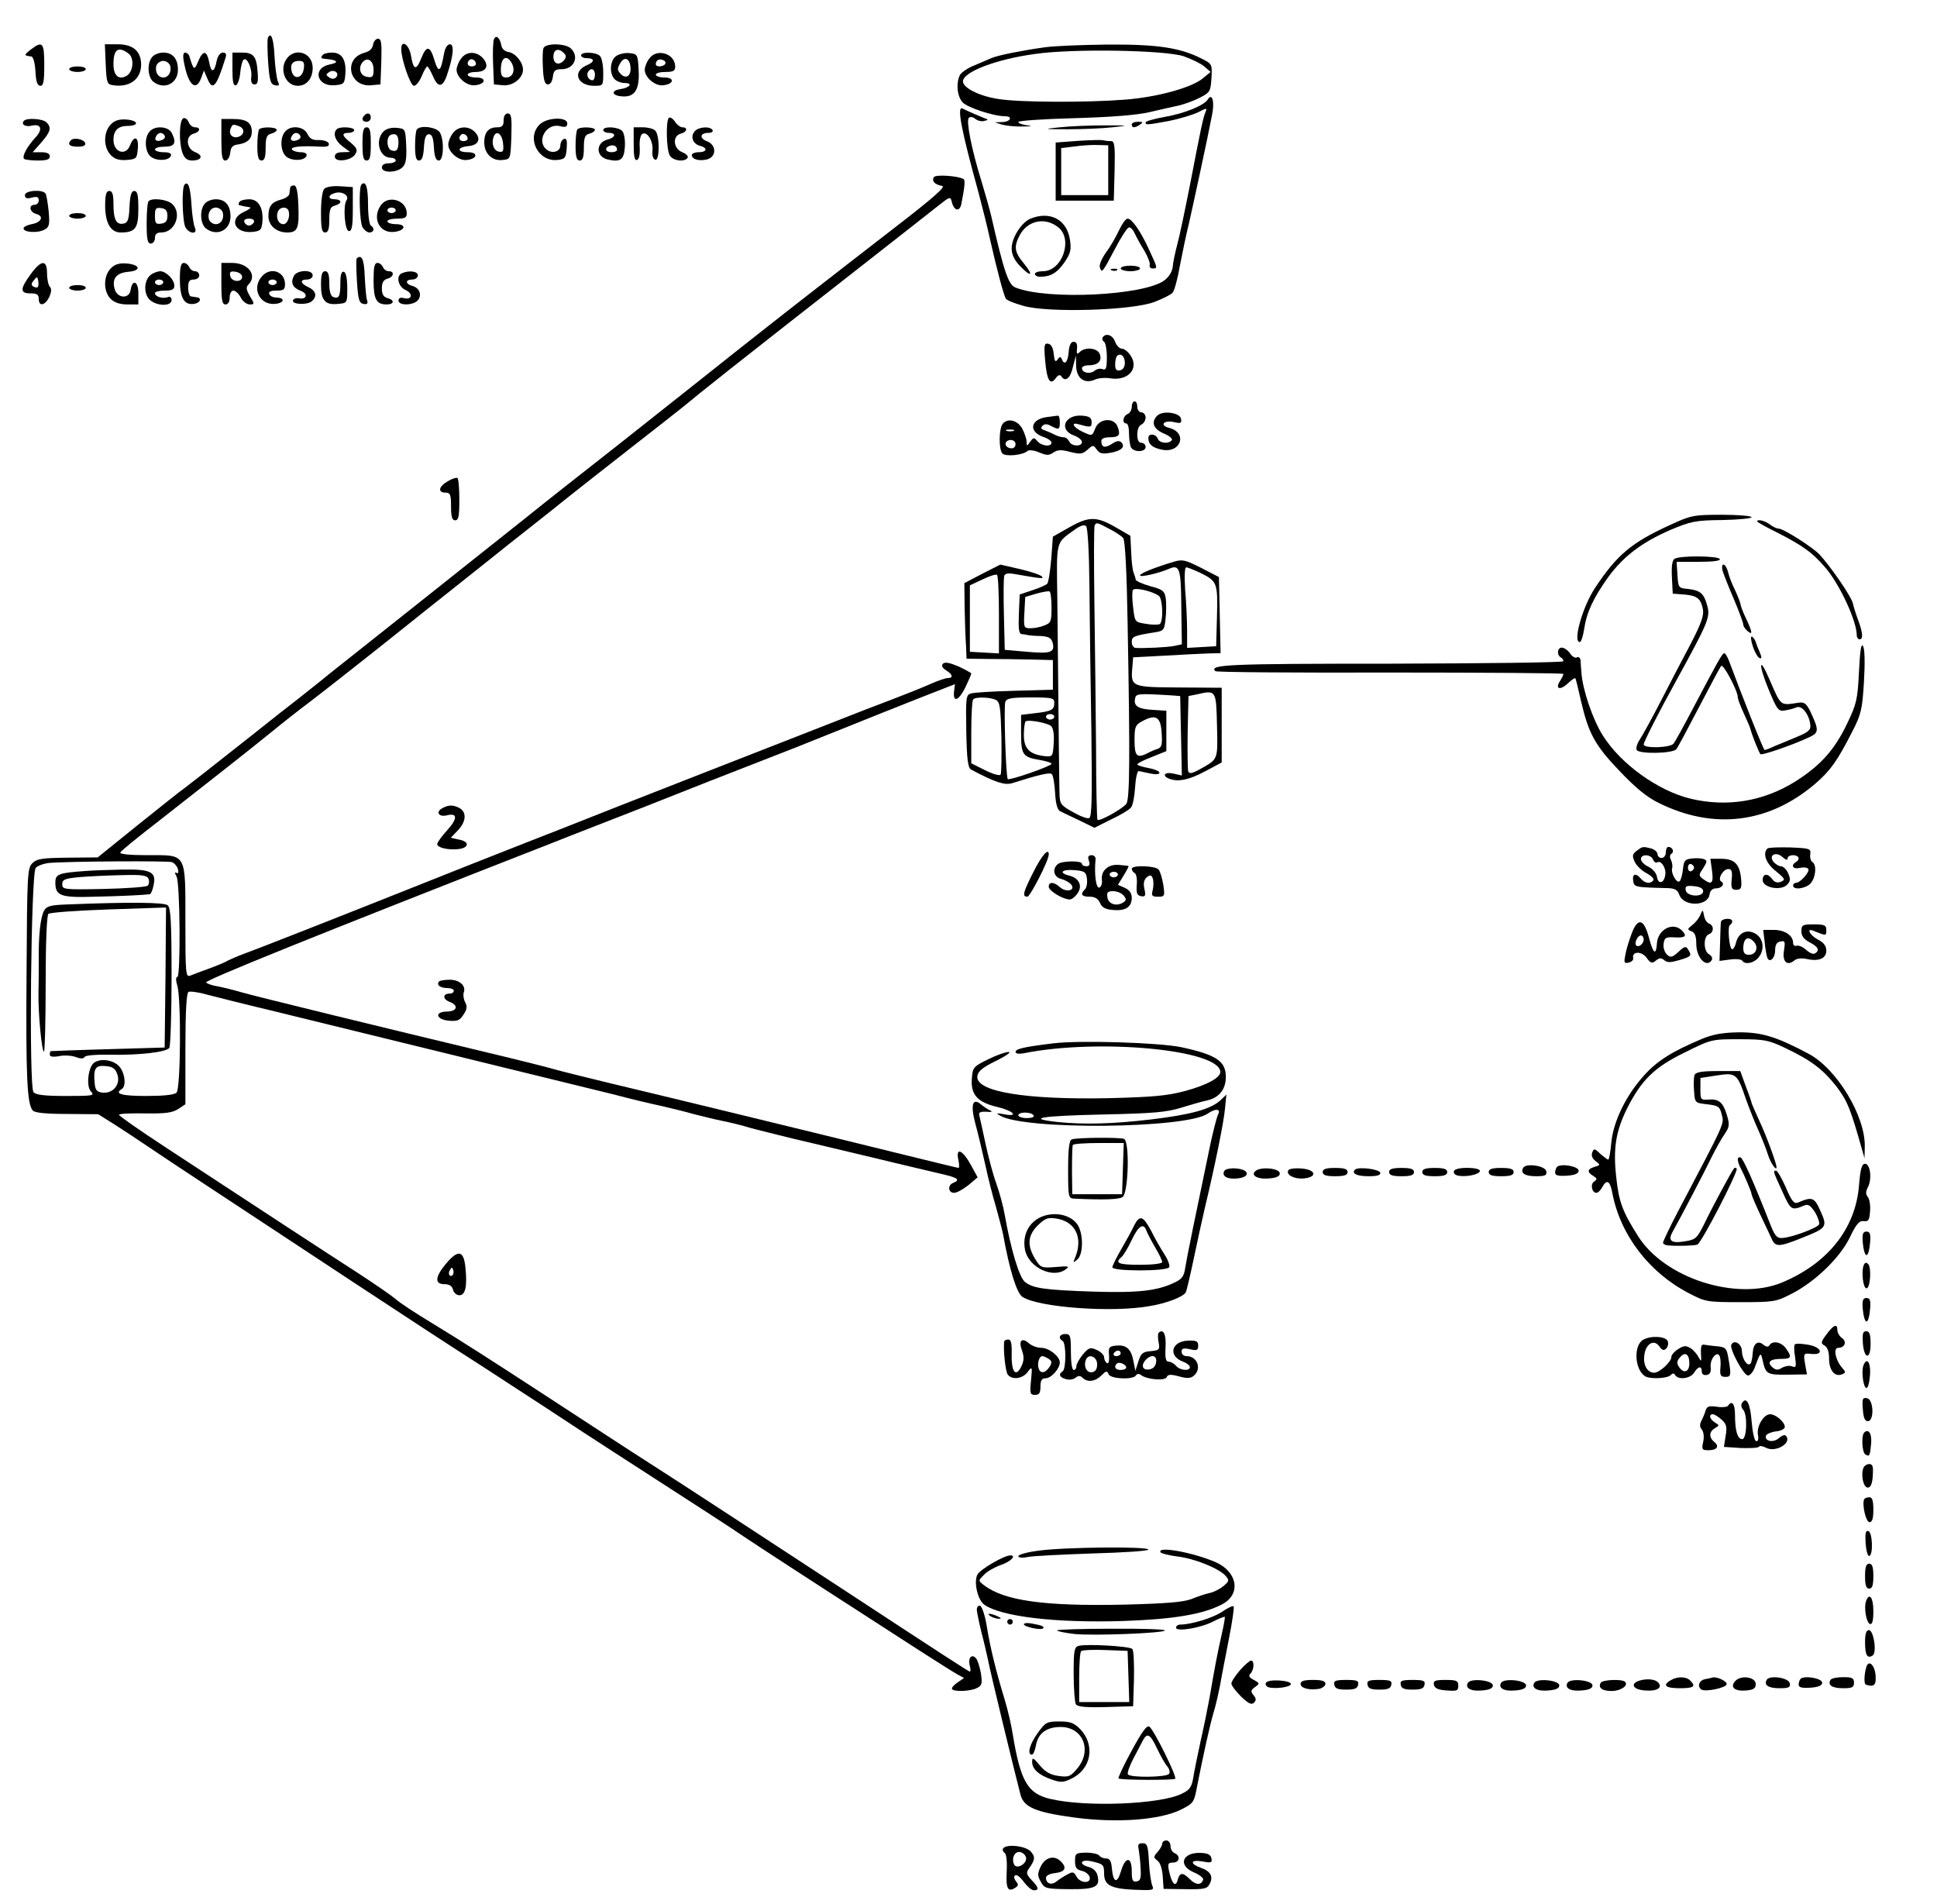  <svg version="1.0" xmlns="http://www.w3.org/2000/svg" width="700pt" height="688pt" viewBox="0 0 700 688" preserveAspectRatio="xMidYMid meet">
<g transform="translate(0,688) scale(0.1,-0.1)" fill="#000000" stroke="none">
<path d="M968 6743 c-2 -5 -2 -44 1 -88 5 -68 9 -80 25 -83 15 -3 17 0 10 14
-4 11 -10 52 -12 92 -3 63 -13 89 -24 65z"></path>
<path d="M1785 6738 c-3 -8 -5 -48 -3 -89 l3 -74 32 -3 c35 -4 73 25 73 56 0
27 -27 60 -52 64 -13 2 -24 11 -26 23 -5 29 -20 41 -27 23z m65 -87 c13 -26 3
-51 -21 -51 -14 0 -19 7 -19 28 0 45 21 57 40 23z"></path>
<path d="M1348 6718 c-2 -14 -13 -24 -32 -29 -77 -21 -54 -125 26 -117 l33 3
3 83 c2 67 0 82 -12 82 -8 0 -16 -10 -18 -22z m2 -90 c0 -25 -4 -29 -22 -26
-26 3 -35 32 -18 53 18 21 40 6 40 -27z"></path>
<path d="M110 6700 c-24 -19 -24 -21 3 -24 7 -1 13 -21 15 -53 2 -38 7 -53 18
-53 11 0 14 16 14 75 0 82 -6 89 -50 55z"></path>
<path d="M382 6648 c3 -68 5 -73 27 -76 59 -9 101 22 101 74 0 49 -29 74 -85
74 l-46 0 3 -72z m82 39 c22 -16 18 -65 -5 -80 -29 -18 -49 -1 -49 41 0 54 17
66 54 39z"></path>
<path d="M1450 6703 c0 -37 33 -133 46 -133 8 0 20 16 28 35 8 19 17 35 20 35
3 0 12 -16 21 -36 18 -43 36 -40 51 7 23 68 26 109 10 109 -10 0 -18 -14 -22
-37 -11 -62 -19 -68 -33 -24 -16 56 -29 59 -48 12 -19 -48 -29 -45 -38 9 -7
40 -35 58 -35 23z"></path>
<path d="M1964 6706 c-3 -7 -4 -40 -2 -72 2 -44 7 -59 18 -59 9 0 16 11 18 28
3 22 8 27 32 27 44 0 64 44 34 74 -19 20 -93 21 -100 2z m74 -18 c8 -8 9 -15
1 -25 -18 -21 -39 -15 -39 12 0 27 18 33 38 13z"></path>
<path d="M3775 6709 c-79 -11 -165 -28 -190 -38 -11 -5 -39 -17 -63 -27 -24
-9 -47 -25 -53 -35 -14 -28 -11 -75 9 -98 16 -19 112 -51 154 -51 29 0 20 -20
-9 -21 l-28 -1 25 -8 c14 -4 48 -8 75 -7 33 0 39 2 18 4 -18 2 -33 8 -33 12 0
5 91 11 203 14 135 4 225 11 272 22 39 9 86 20 106 24 20 5 54 17 75 28 37 19
39 23 42 71 3 50 2 51 -35 70 -79 40 -160 52 -339 51 -93 -1 -196 -5 -229 -10z
m502 -32 c28 -10 62 -26 75 -37 l23 -20 -28 -23 c-41 -34 -165 -68 -281 -77
-141 -11 -379 -10 -456 2 -69 10 -130 40 -130 64 0 34 120 80 260 99 137 20
468 14 537 -8z"></path>
<path d="M550 6674 c-20 -23 -16 -75 5 -90 40 -30 88 -5 88 44 0 40 -19 62
-53 62 -15 0 -33 -7 -40 -16z m64 -29 c8 -22 -4 -45 -24 -45 -20 0 -32 23 -24
45 4 8 14 15 24 15 10 0 20 -7 24 -15z"></path>
<path d="M665 6654 c15 -81 43 -107 62 -56 l10 27 12 -28 c19 -47 33 -32 65
71 6 16 3 22 -9 22 -9 0 -18 -12 -22 -30 -8 -43 -20 -45 -27 -5 -9 44 -22 45
-40 3 -14 -34 -16 -33 -32 20 -2 6 -9 12 -15 12 -7 0 -9 -12 -4 -36z"></path>
<path d="M840 6629 c0 -44 3 -60 13 -57 6 3 13 22 15 44 2 21 7 43 12 48 12
12 32 -31 28 -62 -2 -19 2 -27 12 -27 11 0 14 10 11 45 -4 57 -15 70 -57 70
l-34 0 0 -61z"></path>
<path d="M1034 6665 c-25 -39 -1 -95 42 -95 32 0 54 26 54 65 0 56 -66 76 -96
30z m64 -32 c-4 -34 -33 -43 -43 -14 -8 27 1 41 26 41 16 0 20 -6 17 -27z"></path>
<path d="M1165 6680 c-7 -11 -8 -11 22 -14 35 -4 37 -13 4 -19 -63 -13 -47
-80 18 -75 34 3 36 5 39 40 4 51 -12 78 -48 78 -16 0 -32 -4 -35 -10z m49 -80
c-6 -6 -15 -6 -24 0 -13 9 -13 11 0 20 18 11 39 -5 24 -20z"></path>
<path d="M1666 6668 c-9 -12 -16 -30 -16 -40 0 -28 38 -60 67 -56 39 4 42 28
4 28 -17 0 -31 5 -31 10 0 6 14 10 30 10 38 0 49 23 25 50 -24 26 -60 25 -79
-2z m54 -19 c0 -5 -7 -9 -15 -9 -15 0 -20 12 -9 23 8 8 24 -1 24 -14z"></path>
<path d="M2100 6680 c0 -5 8 -10 18 -10 32 0 33 -13 2 -26 -53 -23 -34 -74 27
-74 33 0 33 0 33 48 0 26 -5 53 -12 60 -14 14 -68 16 -68 2z m50 -70 c0 -11
-4 -20 -9 -20 -14 0 -23 18 -16 30 10 17 25 11 25 -10z"></path>
<path d="M2226 6677 c-21 -15 -25 -60 -6 -82 7 -8 24 -15 38 -15 31 0 18 -17
-16 -22 -34 -5 -32 -23 4 -26 47 -5 66 23 62 94 -3 57 -4 59 -33 62 -16 2 -38
-3 -49 -11z m52 -36 c5 -33 -14 -49 -34 -29 -13 13 -14 20 -4 37 14 27 34 23
38 -8z"></path>
<path d="M2346 6668 c-9 -12 -16 -30 -16 -40 0 -28 38 -60 67 -56 39 4 42 28
4 28 -17 0 -31 5 -31 10 0 6 16 10 35 10 28 0 35 4 35 19 0 48 -67 68 -94 29z
m58 -19 c-7 -11 -34 -12 -34 -1 0 14 11 21 26 15 8 -3 11 -9 8 -14z"></path>
<path d="M250 6630 c0 -5 14 -10 30 -10 17 0 30 5 30 10 0 6 -13 10 -30 10
-16 0 -30 -4 -30 -10z"></path>
<path d="M4365 6521 c-13 -22 -85 -51 -154 -63 -39 -7 -71 -16 -71 -20 0 -10
3 -10 85 5 39 8 85 22 104 31 33 17 34 17 27 0 -9 -23 -16 -57 -56 -264 -18
-91 -38 -187 -46 -215 -7 -27 -15 -63 -16 -79 -2 -18 -14 -37 -30 -49 -74 -55
-424 -72 -538 -26 -26 10 -42 58 -88 259 -6 25 -22 82 -36 128 -35 113 -55
215 -45 226 5 5 14 4 23 -3 8 -7 23 -11 33 -8 16 4 16 5 -2 11 -17 7 -55 23
-77 34 -21 10 -4 -79 58 -303 13 -49 33 -128 43 -175 23 -101 48 -197 56 -209
3 -6 31 -17 63 -26 87 -26 393 -17 474 14 31 12 61 27 66 34 6 7 18 50 26 97
9 47 23 114 32 150 15 66 67 305 84 394 10 48 1 82 -15 57z"></path>
<path d="M1317 6463 c-12 -11 -8 -23 8 -23 8 0 15 7 15 15 0 16 -12 20 -23 8z"></path>
<path d="M1820 6445 c0 -19 -5 -25 -23 -25 -32 0 -47 -18 -47 -55 0 -40 29
-68 67 -63 28 3 28 3 31 86 2 68 0 82 -13 82 -9 0 -15 -9 -15 -25z m-2 -84 c3
-27 0 -32 -15 -29 -19 3 -28 30 -19 54 10 26 31 10 34 -25z"></path>
<path d="M663 6453 c-16 -6 -17 -90 -3 -127 7 -18 17 -26 34 -26 35 0 42 18
12 30 -33 12 -37 59 -6 67 23 6 27 23 5 23 -9 0 -19 8 -23 18 -4 11 -13 17
-19 15z"></path>
<path d="M2417 6454 c-11 -11 -9 -112 3 -135 11 -20 54 -26 65 -9 3 6 -5 14
-19 20 -33 12 -37 59 -6 67 23 6 27 23 6 23 -7 0 -20 9 -27 21 -8 11 -17 17
-22 13z"></path>
<path d="M87 6444 c-13 -13 5 -24 28 -18 34 8 41 -14 12 -44 -30 -33 -48 -67
-40 -76 3 -3 26 -6 50 -6 32 0 43 4 43 15 0 10 -10 15 -31 15 l-31 0 31 35
c34 39 38 54 19 73 -13 13 -70 17 -81 6z"></path>
<path d="M401 6431 c-28 -28 -28 -84 0 -112 14 -14 30 -19 57 -17 35 3 37 5
40 41 4 43 -13 50 -28 12 -15 -40 -60 -26 -60 20 0 33 17 50 50 50 43 0 42 19
-2 23 -27 2 -43 -3 -57 -17z"></path>
<path d="M800 6375 c0 -58 3 -75 14 -75 9 0 16 12 18 28 2 20 9 28 28 30 34 5
50 20 50 46 0 33 -19 46 -67 46 l-43 0 0 -75z m64 49 c21 -8 20 -30 -1 -38
-21 -8 -38 8 -30 28 7 18 9 18 31 10z"></path>
<path d="M1950 6430 c-49 -49 -5 -135 64 -128 28 3 31 7 34 42 2 28 0 37 -10
34 -7 -3 -13 -13 -13 -24 0 -22 -30 -31 -50 -14 -38 31 0 97 49 84 20 -5 26
-2 26 10 0 25 -74 22 -100 -4z"></path>
<path d="M4090 6430 c0 -13 11 -13 30 0 12 8 11 10 -7 10 -13 0 -23 -4 -23
-10z"></path>
<path d="M3830 6420 c-62 -6 -61 -7 30 -7 52 0 124 3 160 7 63 7 62 7 -30 7
-52 0 -124 -3 -160 -7z"></path>
<path d="M540 6404 c-20 -23 -16 -75 6 -91 22 -16 66 -14 72 5 2 8 -7 12 -27
12 -17 0 -31 5 -31 10 0 6 16 10 35 10 37 0 44 14 25 51 -13 23 -62 26 -80 3z
m55 -14 c3 -6 -1 -13 -10 -16 -19 -8 -30 0 -20 15 8 14 22 14 30 1z"></path>
<path d="M937 6413 c-4 -3 -7 -30 -7 -60 0 -40 4 -53 15 -53 11 0 15 12 15 46
0 37 4 47 20 51 11 3 20 9 20 14 0 10 -53 12 -63 2z"></path>
<path d="M1030 6404 c-20 -23 -16 -75 6 -91 22 -16 66 -14 72 5 2 7 -6 12 -22
12 -13 0 -28 5 -31 10 -6 10 35 14 104 10 24 -1 32 2 29 12 -3 7 -18 12 -35
12 -23 -1 -33 4 -42 22 -13 28 -61 33 -81 8z m55 -14 c3 -6 -1 -13 -10 -16
-19 -8 -30 0 -20 15 8 14 22 14 30 1z"></path>
<path d="M1217 6413 c-15 -14 -6 -42 21 -62 l27 -20 -27 -1 c-19 0 -28 -5 -28
-16 0 -22 60 -15 74 9 9 15 6 22 -16 41 -33 26 -35 36 -8 36 11 0 20 5 20 10
0 11 -53 14 -63 3z"></path>
<path d="M1310 6360 c0 -47 3 -60 15 -60 12 0 15 13 15 60 0 47 -3 60 -15 60
-12 0 -15 -13 -15 -60z"></path>
<path d="M1386 6405 c-32 -32 -15 -95 26 -95 10 0 18 -4 18 -10 0 -5 -11 -10
-25 -10 -16 0 -25 -6 -25 -15 0 -21 54 -20 75 1 12 12 15 32 13 78 -3 60 -3
61 -34 64 -19 2 -38 -3 -48 -13z m54 -39 c0 -28 -8 -36 -26 -29 -17 6 -19 50
-1 56 18 7 27 -2 27 -27z"></path>
<path d="M1507 6413 c-4 -3 -7 -30 -7 -60 0 -40 4 -53 14 -53 11 0 16 14 18
48 2 34 7 47 18 47 11 0 16 -13 18 -47 2 -34 7 -48 18 -48 17 0 20 71 4 101
-11 19 -68 28 -83 12z"></path>
<path d="M1636 6398 c-9 -12 -16 -30 -16 -40 0 -28 38 -60 67 -56 39 4 42 28
4 28 -41 0 -40 18 1 22 38 3 48 27 23 52 -23 23 -61 20 -79 -6z m54 -19 c0 -5
-7 -9 -15 -9 -15 0 -20 12 -9 23 8 8 24 -1 24 -14z"></path>
<path d="M2087 6413 c-4 -3 -7 -30 -7 -60 0 -40 4 -53 15 -53 11 0 15 12 15
46 0 37 4 47 20 51 11 3 20 9 20 14 0 10 -53 12 -63 2z"></path>
<path d="M2180 6410 c0 -5 9 -10 20 -10 28 0 25 -17 -4 -24 -43 -11 -44 -61
-1 -72 46 -11 60 -2 63 44 2 24 -2 50 -9 58 -13 16 -69 19 -69 4z m50 -71 c0
-5 -9 -9 -20 -9 -22 0 -27 16 -7 23 15 5 27 -1 27 -14z"></path>
<path d="M2290 6359 c0 -43 3 -60 12 -57 8 3 11 20 10 45 -2 24 2 44 9 49 18
11 40 -26 37 -60 -2 -17 2 -31 10 -33 16 -6 17 88 0 105 -7 7 -27 12 -45 12
l-33 0 0 -61z"></path>
<path d="M2510 6405 c-16 -19 -6 -45 20 -52 28 -7 25 -23 -5 -23 -14 0 -25 -5
-25 -10 0 -16 27 -23 55 -16 35 9 35 53 -1 66 -28 11 -24 30 7 30 11 0 17 5
14 10 -9 15 -51 12 -65 -5z"></path>
<path d="M257 6374 c-15 -15 -6 -24 24 -24 20 0 29 4 27 13 -5 14 -40 21 -51
11z"></path>
<path d="M3895 6371 l-80 -6 0 -105 0 -105 105 0 105 0 3 108 c2 88 0 107 -12
107 -8 0 -20 1 -28 3 -7 2 -49 1 -93 -2z m110 -106 l0 -90 -85 0 -85 0 0 85 0
85 50 6 c28 4 66 6 85 5 l35 -1 0 -90z"></path>
<path d="M3375 6240 c-9 -14 3 -27 30 -32 14 -2 -32 -43 -175 -153 -107 -83
-221 -171 -254 -197 -34 -26 -92 -72 -131 -102 -38 -30 -176 -138 -305 -241
-242 -192 -404 -320 -494 -390 -28 -22 -105 -83 -171 -136 -66 -52 -235 -187
-375 -298 -140 -111 -280 -222 -310 -246 -30 -25 -80 -64 -110 -88 -30 -23
-100 -78 -155 -122 -187 -148 -230 -181 -256 -201 -15 -10 -91 -71 -171 -135
l-145 -117 -108 -1 c-93 -1 -112 -4 -128 -20 -18 -17 -19 -41 -21 -392 -3
-386 2 -481 23 -502 8 -8 49 -12 124 -12 l112 -1 62 -39 c34 -22 86 -56 115
-76 29 -20 168 -112 308 -204 140 -92 338 -223 440 -290 202 -133 344 -226
460 -300 41 -27 147 -96 235 -153 88 -58 198 -130 245 -160 335 -216 432 -279
465 -302 26 -18 278 -182 460 -299 33 -21 112 -72 175 -113 64 -41 127 -81
140 -88 l24 -13 -22 -15 c-12 -8 -22 -18 -22 -23 0 -13 67 -11 91 2 18 9 19
17 14 52 -4 23 -12 48 -17 54 -15 19 -30 4 -24 -23 4 -13 4 -24 1 -24 -4 0
-89 55 -490 318 -301 197 -547 358 -655 427 -91 58 -225 146 -380 247 -204
133 -313 203 -420 268 -58 35 -116 73 -130 86 -14 12 -72 52 -130 90 -101 65
-366 238 -707 462 -90 59 -163 110 -163 114 0 4 42 6 94 5 73 -1 99 2 120 16
l26 17 0 200 c0 135 4 201 11 206 6 3 37 -1 68 -10 31 -8 133 -34 226 -56 94
-23 343 -84 555 -136 212 -52 432 -106 490 -120 58 -14 148 -36 200 -49 52
-14 127 -32 165 -40 39 -9 93 -22 120 -30 28 -7 75 -19 105 -25 30 -6 75 -17
100 -25 25 -7 95 -24 155 -39 61 -14 193 -46 295 -70 102 -25 211 -50 243 -58
58 -13 69 -21 42 -32 -21 -8 -19 -36 3 -36 10 0 33 13 52 28 l33 28 -24 44
c-30 55 -55 66 -46 21 4 -17 4 -31 1 -31 -3 0 -105 25 -227 55 -365 90 -872
213 -1032 251 -82 20 -172 42 -200 50 -27 8 -135 35 -240 60 -388 93 -842 204
-890 218 -27 8 -67 18 -88 22 -20 3 -39 10 -42 14 -5 8 386 166 1245 502 85
34 241 94 345 135 179 71 260 103 535 210 63 25 158 63 210 84 52 21 157 63
233 93 l138 54 -3 -25 c-5 -43 16 -36 40 12 12 25 22 48 22 51 0 3 -21 14 -46
26 -31 13 -49 17 -56 10 -7 -7 -3 -15 11 -24 24 -15 27 -28 6 -28 -8 0 -34 -9
-57 -19 -41 -18 -85 -36 -238 -94 -36 -14 -141 -55 -235 -92 -93 -36 -237 -93
-320 -125 -82 -32 -247 -97 -365 -143 -118 -47 -258 -102 -310 -122 -52 -20
-291 -115 -530 -210 -239 -95 -457 -180 -485 -190 -27 -10 -54 -22 -60 -25 -5
-4 -35 -17 -65 -28 -30 -11 -63 -23 -72 -27 -17 -7 -18 6 -18 192 0 255 6 243
-136 243 -68 0 -103 4 -99 10 3 6 63 55 133 109 184 144 328 257 413 326 40
33 104 83 140 110 37 28 171 133 299 235 127 102 316 251 418 333 103 81 205
162 227 180 22 17 116 92 210 165 93 73 177 138 185 145 8 7 38 30 65 53 28
23 167 133 310 245 415 325 507 397 555 435 44 35 45 35 50 13 8 -31 28 -35
34 -7 12 61 15 88 8 91 -21 12 -101 17 -107 7z m-2754 -2475 c9 -3 19 -15 22
-25 3 -12 1 -18 -5 -14 -7 4 -7 0 0 -13 13 -23 15 -363 3 -363 -6 0 -6 -13 0
-32 14 -50 12 -371 -3 -386 -8 -8 -47 -12 -110 -12 -89 0 -116 8 -88 25 18 11
11 63 -12 85 -23 21 -63 26 -87 11 -22 -14 -31 -87 -12 -105 14 -15 6 -16 -91
-16 -79 0 -109 4 -117 14 -17 21 -9 789 8 810 7 8 29 16 49 18 69 6 427 8 443
3z m-197 -767 c13 -36 -16 -70 -53 -66 -21 2 -27 9 -29 36 -5 51 3 64 40 60
25 -2 35 -9 42 -30z"></path>
<path d="M310 3733 c-98 -7 -110 -11 -110 -42 0 -48 19 -55 143 -51 97 2 175
6 199 9 3 1 10 15 13 33 11 48 -11 58 -114 56 -47 -1 -106 -3 -131 -5z m227
-29 c3 -8 2 -19 -3 -24 -5 -5 -76 -10 -159 -12 -144 -3 -150 -2 -150 17 0 17
9 21 65 26 36 3 105 6 153 7 71 2 89 -1 94 -14z"></path>
<path d="M243 3612 c-61 -2 -75 -6 -84 -23 -13 -24 -20 -90 -19 -179 0 -36 0
-90 -1 -120 -1 -75 12 -210 20 -210 3 0 6 110 6 244 0 151 4 249 10 254 6 5
103 12 218 16 l207 7 -2 -253 -3 -253 -205 -6 c-113 -3 -206 -7 -207 -7 -2 -1
-3 -7 -3 -13 0 -7 12 -9 34 -5 18 4 45 2 59 -3 18 -7 28 -7 33 0 3 6 42 9 92
8 103 -2 204 9 214 25 4 6 8 122 8 257 0 200 -3 249 -14 258 -13 11 -141 12
-363 3z"></path>
<path d="M667 6213 c-11 -10 -8 -132 3 -154 14 -25 46 -27 34 -1 -4 9 -10 46
-12 82 -4 64 -12 87 -25 73z"></path>
<path d="M1306 6213 c-10 -10 -7 -133 4 -154 6 -10 17 -19 25 -19 17 0 20 16
5 25 -5 3 -10 37 -10 75 0 64 -8 89 -24 73z"></path>
<path d="M1049 6203 c-1 -5 -2 -14 -3 -22 0 -8 -14 -18 -30 -22 -34 -9 -46
-24 -46 -60 0 -34 29 -59 68 -59 38 0 44 15 40 104 -2 45 -7 66 -15 66 -7 0
-14 -3 -14 -7z m-6 -85 c6 -21 -4 -48 -19 -48 -18 0 -28 24 -20 45 7 18 33 20
39 3z"></path>
<path d="M1172 6198 c-7 -7 -12 -42 -12 -85 0 -58 3 -73 15 -73 11 0 15 12 15
46 0 37 4 47 20 51 11 3 20 9 20 14 0 5 -9 9 -20 9 -27 0 -25 16 2 23 26 7 52
-11 40 -27 -13 -20 -6 -111 9 -111 11 0 14 19 14 80 l0 79 -46 3 c-25 2 -50
-2 -57 -9z"></path>
<path d="M90 6175 c0 -11 7 -14 25 -9 19 5 25 2 25 -10 0 -9 -7 -16 -15 -16
-23 0 -18 -27 6 -33 29 -8 19 -31 -17 -37 -16 -3 -29 -10 -29 -15 0 -15 51
-18 75 -5 18 9 20 18 16 65 -3 30 -8 59 -11 65 -10 17 -75 12 -75 -5z"></path>
<path d="M380 6137 c0 -62 20 -97 56 -97 53 0 64 15 64 85 0 50 -3 65 -15 65
-10 0 -15 -15 -17 -57 -2 -47 -6 -58 -22 -61 -26 -5 -36 15 -36 71 0 35 -4 47
-15 47 -11 0 -15 -13 -15 -53z"></path>
<path d="M537 6153 c-4 -3 -7 -39 -7 -80 0 -58 3 -73 15 -73 8 0 15 9 15 20 0
14 7 20 23 20 50 0 76 70 39 103 -18 17 -73 23 -85 10z m68 -53 c0 -18 -6 -26
-22 -28 -20 -3 -23 1 -23 28 0 27 3 31 23 28 16 -2 22 -10 22 -28z"></path>
<path d="M740 6144 c-20 -23 -16 -75 5 -90 40 -30 88 -5 88 44 0 40 -19 62
-53 62 -15 0 -33 -7 -40 -16z m64 -29 c8 -22 -4 -45 -24 -45 -10 0 -20 7 -24
15 -8 22 4 45 24 45 10 0 20 -7 24 -15z"></path>
<path d="M865 6150 c-3 -5 -4 -11 -1 -11 3 -1 11 -3 16 -4 6 -1 16 -3 23 -4 6
-1 -3 -8 -20 -16 -58 -25 -36 -79 29 -73 29 3 33 7 36 34 5 51 -13 84 -47 84
-16 0 -33 -4 -36 -10z m53 -72 c-3 -7 -11 -13 -18 -13 -7 0 -15 6 -17 13 -3 7
4 12 17 12 13 0 20 -5 18 -12z"></path>
<path d="M1376 6138 c-32 -46 -5 -101 47 -96 42 4 48 28 8 28 -17 0 -31 5 -31
10 0 6 16 10 35 10 28 0 35 4 35 19 0 48 -67 68 -94 29z m54 -18 c0 -5 -7 -10
-15 -10 -8 0 -15 5 -15 10 0 6 7 10 15 10 8 0 15 -4 15 -10z"></path>
<path d="M250 6100 c0 -5 14 -10 30 -10 17 0 30 5 30 10 0 6 -13 10 -30 10
-16 0 -30 -4 -30 -10z"></path>
<path d="M3724 6090 c-32 -13 -68 -69 -68 -107 0 -22 9 -42 29 -63 41 -43 52
-37 16 7 -35 42 -38 61 -16 103 28 53 91 67 139 29 55 -43 15 -159 -55 -159
-16 0 -29 -4 -29 -10 0 -5 8 -10 18 -10 39 0 62 14 88 51 22 32 26 46 21 80
-10 75 -71 108 -143 79z"></path>
<path d="M4044 6048 c-10 -22 -31 -59 -47 -80 -16 -23 -26 -46 -22 -55 7 -20
8 -20 54 67 21 41 44 76 50 78 6 2 15 -7 21 -20 6 -13 21 -41 35 -63 13 -22
22 -46 20 -52 -2 -7 2 -13 10 -13 19 0 19 0 -12 67 -32 70 -63 113 -78 113 -7
0 -20 -19 -31 -42z"></path>
<path d="M1289 5946 c-2 -2 -2 -39 1 -83 4 -65 8 -78 23 -81 14 -3 18 1 13 15
-3 10 -6 48 -8 86 -2 59 -11 80 -29 63z"></path>
<path d="M110 5888 c-38 -52 -38 -68 0 -68 23 0 30 -4 30 -20 0 -29 23 -24 38
7 8 18 9 30 2 37 -5 5 -10 27 -10 48 0 51 -21 50 -60 -4z m27 -45 c-3 -3 -11
-2 -17 2 -8 5 -7 11 2 22 12 15 13 14 16 -1 2 -10 1 -20 -1 -23z"></path>
<path d="M401 5911 c-28 -28 -28 -84 -1 -111 13 -13 33 -20 60 -20 l40 0 0 41
c0 43 -22 52 -28 11 -5 -34 -50 -30 -58 5 -10 37 7 57 50 61 48 4 43 26 -7 30
-26 2 -42 -3 -56 -17z"></path>
<path d="M650 5872 c0 -68 15 -95 51 -90 23 3 30 22 9 24 -5 1 -14 2 -20 3 -5
0 -10 15 -10 31 0 23 4 30 20 30 11 0 20 7 20 15 0 8 -7 15 -15 15 -9 0 -18 7
-21 15 -4 8 -12 15 -20 15 -10 0 -14 -15 -14 -58z"></path>
<path d="M800 5855 c0 -60 3 -75 15 -75 9 0 15 9 15 25 0 14 6 25 13 25 8 0
20 -11 27 -25 7 -14 22 -25 32 -25 18 0 19 1 1 30 -13 23 -15 32 -5 42 33 33
-1 78 -59 78 l-39 0 0 -75z m75 25 c0 -22 -39 -19 -43 3 -3 15 1 18 20 15 12
-2 23 -10 23 -18z"></path>
<path d="M1350 5867 c0 -68 10 -87 47 -87 28 0 30 16 3 23 -14 4 -20 14 -20
35 0 21 6 31 20 35 23 6 27 27 5 27 -9 0 -18 7 -21 15 -4 8 -12 15 -20 15 -11
0 -14 -16 -14 -63z"></path>
<path d="M4050 5910 c0 -5 16 -10 35 -10 19 0 35 5 35 10 0 6 -16 10 -35 10
-19 0 -35 -4 -35 -10z"></path>
<path d="M4018 5903 c7 -3 16 -2 19 1 4 3 -2 6 -13 5 -11 0 -14 -3 -6 -6z"></path>
<path d="M549 5890 c-25 -15 -32 -58 -14 -86 19 -29 85 -35 85 -8 0 10 -6 14
-15 10 -18 -6 -45 2 -45 15 0 5 16 9 35 9 27 0 35 4 35 18 0 22 -30 52 -51 52
-8 0 -21 -5 -30 -10z m41 -30 c0 -5 -7 -10 -15 -10 -8 0 -15 5 -15 10 0 6 7
10 15 10 8 0 15 -4 15 -10z"></path>
<path d="M947 5882 c-39 -43 -9 -105 47 -100 34 3 38 22 4 23 -12 0 -23 6 -25
13 -3 8 6 12 26 12 26 0 31 4 31 23 0 46 -52 64 -83 29z m53 -22 c0 -5 -7 -10
-15 -10 -8 0 -15 5 -15 10 0 6 7 10 15 10 8 0 15 -4 15 -10z"></path>
<path d="M1062 5883 c-13 -25 -4 -43 25 -54 27 -10 22 -32 -6 -27 -10 2 -20
-1 -22 -7 -6 -15 50 -18 67 -4 21 17 17 38 -11 51 -30 14 -33 28 -5 28 11 0
20 7 20 15 0 22 -57 20 -68 -2z"></path>
<path d="M1160 5851 c0 -57 15 -74 62 -69 33 3 33 3 33 57 0 35 -5 56 -12 59
-9 2 -13 -10 -13 -40 0 -49 -5 -59 -26 -51 -9 3 -14 21 -14 49 0 32 -4 44 -15
44 -11 0 -15 -12 -15 -49z"></path>
<path d="M1453 5893 c-23 -9 -15 -49 13 -61 28 -13 23 -37 -7 -29 -12 3 -19 0
-19 -9 0 -19 54 -18 70 1 16 19 6 45 -20 52 -26 7 -26 23 0 23 11 0 20 7 20
15 0 15 -31 19 -57 8z"></path>
<path d="M250 5840 c0 -5 14 -10 30 -10 17 0 30 5 30 10 0 6 -13 10 -30 10
-16 0 -30 -4 -30 -10z"></path>
<path d="M3985 5661 c-3 -5 -1 -12 5 -16 5 -3 10 -28 10 -55 0 -40 -3 -48 -15
-44 -8 4 -22 1 -30 -6 -16 -13 -45 -7 -45 10 0 5 10 10 23 10 34 0 50 15 42
39 -7 24 -53 29 -73 9 -10 -10 -12 -7 -10 12 2 17 -2 25 -12 25 -10 0 -16 -12
-18 -37 -3 -38 -16 -50 -25 -25 -4 9 -8 9 -15 -2 -8 -11 -11 -7 -14 20 -2 22
-9 35 -20 37 -14 3 -16 -5 -11 -60 6 -72 18 -92 38 -65 8 12 15 14 20 8 14
-23 33 -9 42 32 l11 42 1 -37 c1 -45 30 -66 67 -50 12 6 38 8 57 5 64 -10 104
35 73 82 -9 14 -23 25 -31 25 -9 0 -20 11 -25 25 -9 25 -34 33 -45 16z m80
-92 c0 -15 -7 -25 -17 -27 -13 -3 -18 3 -18 21 0 13 3 27 7 31 13 12 28 -1 28
-25z"></path>
<path d="M4090 5410 c0 -11 -7 -23 -15 -26 -17 -7 -21 -34 -5 -34 6 0 10 -15
10 -34 0 -19 3 -41 6 -50 8 -21 54 -21 54 -1 0 8 -7 15 -15 15 -10 0 -15 10
-15 30 0 18 6 33 15 36 8 4 15 15 15 25 0 10 -7 19 -15 19 -8 0 -15 9 -15 20
0 11 -4 20 -10 20 -5 0 -10 -9 -10 -20z"></path>
<path d="M4182 5378 c-23 -23 -14 -48 23 -64 20 -8 33 -19 30 -24 -10 -15 -45
-12 -51 5 -7 18 -34 20 -34 3 0 -24 15 -36 50 -43 69 -13 92 62 25 79 -36 9
-20 29 17 21 25 -6 29 -4 26 12 -4 22 -66 31 -86 11z"></path>
<path d="M3783 5373 c-60 -8 -67 -53 -12 -72 16 -5 29 -15 29 -20 0 -17 -36
-13 -51 5 -12 14 -14 14 -26 -2 -12 -17 -13 -17 -13 0 0 9 -7 30 -15 46 -17
32 -54 41 -72 18 -13 -18 -14 -90 -1 -106 11 -13 75 -7 92 9 5 4 24 2 42 -6
27 -11 35 -11 51 0 15 10 28 11 61 2 36 -9 44 -8 62 8 20 18 21 18 34 0 10
-14 20 -16 49 -11 40 7 55 22 39 38 -7 7 -18 5 -34 -6 -25 -16 -38 -13 -38 11
0 8 12 13 29 13 36 0 41 8 30 38 -13 35 -67 31 -81 -6 -11 -28 -11 -28 -44
-13 -35 16 -47 37 -16 28 44 -12 47 -12 47 8 0 15 -8 21 -33 23 -63 6 -88 -50
-32 -71 17 -6 30 -17 30 -24 0 -18 -39 -16 -46 2 -4 8 -12 15 -20 15 -8 0 -22
4 -32 9 -9 5 -26 12 -36 16 -14 4 -16 9 -9 16 8 8 17 8 31 0 29 -15 32 -14 32
14 0 14 -3 24 -7 23 -5 0 -22 -3 -40 -5z m-120 -50 c-7 -2 -19 -2 -25 0 -7 3
-2 5 12 5 14 0 19 -2 13 -5z m7 -48 c0 -8 -6 -15 -14 -15 -17 0 -28 14 -19 24
12 12 33 6 33 -9z"></path>
<path d="M1618 5141 c-33 -19 -37 -41 -8 -41 17 0 20 -7 20 -50 0 -38 4 -50
15 -50 12 0 15 15 15 74 0 41 -3 77 -7 79 -5 2 -20 -3 -35 -12z"></path>
<path d="M6035 4983 c-138 -63 -191 -107 -270 -226 -46 -69 -82 -197 -56 -197
5 0 12 21 16 48 9 60 33 111 87 187 55 75 121 125 224 170 74 31 90 35 188 36
58 1 106 6 106 10 0 5 -48 9 -107 9 -103 0 -112 -2 -188 -37z"></path>
<path d="M3865 4975 l-60 -34 -6 -81 c-4 -45 -10 -85 -15 -90 -5 -4 -29 -15
-54 -23 l-45 -15 -3 -71 c-2 -52 0 -71 10 -72 7 -1 18 -2 23 -4 6 -1 26 -3 46
-3 29 -2 38 -7 43 -24 9 -35 -6 -41 -93 -33 l-80 7 -3 126 c-2 70 -1 133 1
141 3 9 14 11 37 7 96 -17 109 -18 99 -9 -5 6 -41 18 -80 27 l-70 16 -65 -33
-65 -34 1 -89 c1 -49 3 -110 5 -136 l2 -48 76 -1 c42 0 112 -1 156 -2 l80 -2
0 -53 0 -54 -139 -4 c-77 -2 -148 -6 -158 -10 -17 -5 -18 -16 -16 -136 2 -104
6 -133 18 -139 85 -45 120 -57 147 -49 98 31 137 40 144 33 5 -5 10 -35 12
-68 2 -38 8 -61 18 -66 8 -4 39 -19 69 -33 l55 -27 60 30 c34 16 66 35 72 43
7 7 13 41 15 73 2 33 8 59 13 59 6 -1 25 -5 43 -9 19 -4 32 -3 32 3 0 6 -18
13 -40 17 -22 4 -40 10 -40 13 0 4 24 16 53 27 l52 21 0 73 0 73 -48 3 c-54 3
-71 14 -65 41 3 18 10 19 138 11 l25 -2 3 -143 3 -144 -31 7 c-31 7 -43 -8
-14 -19 32 -12 71 -4 129 27 l60 32 0 135 0 135 -154 1 c-172 1 -175 2 -169
72 l3 37 115 6 c63 4 134 7 158 8 l43 1 -3 138 -3 137 -64 33 c-58 29 -67 32
-100 22 -73 -22 -121 -42 -121 -49 0 -8 68 8 103 23 40 18 45 4 46 -137 l2
-135 -28 -6 c-25 -5 -110 -9 -140 -7 -7 1 -13 10 -13 21 0 20 7 23 81 35 34 5
37 8 41 48 3 24 3 57 1 74 -4 28 -11 33 -56 45 -29 8 -52 19 -53 24 0 5 -4 16
-7 24 -4 8 -8 42 -9 74 l-3 60 -50 29 c-72 42 -99 42 -170 2z m72 -213 c1
-114 4 -348 7 -520 3 -243 2 -314 -8 -318 -7 -3 -33 7 -59 22 -42 23 -47 30
-48 62 -1 34 -3 193 -8 706 -3 218 -7 202 64 253 20 14 33 18 40 12 6 -6 11
-96 12 -217z m72 207 c22 -11 44 -26 50 -33 7 -8 13 -123 16 -307 9 -489 8
-638 -5 -654 -17 -20 -99 -65 -104 -57 -2 4 -5 120 -5 257 -1 138 -4 373 -6
524 -2 151 -2 278 1 283 7 11 8 11 53 -13z m327 -158 c63 -31 65 -36 62 -157
l-3 -109 -52 -3 -53 -3 0 63 c0 35 -3 100 -7 146 -3 50 -2 82 4 82 5 0 27 -9
49 -19z m-726 -152 l0 -140 -52 3 -53 3 0 120 0 120 45 21 c25 12 48 20 53 17
4 -2 7 -67 7 -144z m578 68 c14 -11 17 -93 3 -102 -6 -3 -28 -3 -50 1 -40 6
-40 7 -46 59 -4 30 -4 58 -1 63 6 11 71 -4 94 -21z m-388 -43 c0 -49 -2 -55
-26 -64 -14 -6 -36 -10 -50 -10 -24 0 -25 2 -22 57 l3 56 40 12 c22 6 43 10
48 8 4 -2 7 -29 7 -59z m598 -425 c3 -126 5 -121 -61 -158 -29 -16 -39 -18
-43 -8 -2 7 -3 71 -2 142 l3 130 30 6 c70 16 70 16 73 -112z m-799 92 c15 -8
17 -28 20 -135 1 -69 0 -130 -3 -135 -3 -5 -28 2 -56 16 l-50 25 0 112 c0 62
3 116 7 119 9 10 62 8 82 -2z m211 -10 c0 -26 -9 -31 -70 -38 l-50 -6 0 -67
c0 -77 6 -86 68 -96 23 -4 42 -10 42 -14 0 -8 -152 -61 -158 -55 -7 6 -15 263
-9 279 5 13 23 16 92 16 77 0 85 -2 85 -19z m0 -51 c0 -5 -7 -10 -15 -10 -8 0
-15 5 -15 10 0 6 7 10 15 10 8 0 15 -4 15 -10z m388 -59 c3 -42 0 -52 -15 -57
-10 -3 -26 -10 -35 -15 -39 -20 -48 -12 -48 46 0 49 3 56 28 69 49 27 67 16
70 -43z m-400 26 c8 -7 12 -28 10 -61 -3 -50 -4 -51 -33 -48 -54 6 -75 27 -75
76 0 23 3 45 6 49 8 8 76 -4 92 -16z"></path>
<path d="M6350 4996 c0 -2 31 -20 70 -39 98 -50 132 -75 180 -132 51 -62 110
-190 110 -240 0 -8 5 -15 10 -15 14 0 12 23 -4 67 -8 21 -17 49 -20 63 -5 24
-81 134 -121 177 -25 26 -130 93 -147 93 -7 0 -22 7 -32 15 -18 14 -46 20 -46
11z"></path>
<path d="M6052 4861 c-9 -5 -12 -26 -10 -67 l3 -59 40 -3 c48 -4 61 -14 69
-53 4 -23 -5 -50 -45 -127 -28 -53 -77 -146 -108 -207 -31 -60 -65 -122 -75
-137 -10 -15 -15 -32 -11 -38 9 -15 130 -13 143 3 5 6 42 75 82 152 40 77 76
144 80 149 8 8 60 -90 60 -113 0 -7 10 -33 22 -59 12 -26 23 -51 24 -57 6 -23
31 -85 36 -90 5 -5 114 32 176 61 36 17 36 25 4 94 -14 28 -22 34 -42 31 -68
-10 -62 -15 -105 83 -38 89 -42 59 -4 -34 31 -75 36 -81 59 -77 14 2 33 7 42
11 19 9 46 -25 50 -62 3 -19 -6 -27 -47 -44 -27 -11 -64 -27 -82 -34 -17 -8
-33 -14 -36 -14 -4 0 -80 191 -129 323 -6 15 -13 27 -17 27 -7 0 -26 -35 -113
-200 -33 -63 -65 -121 -70 -127 -12 -15 -108 -18 -108 -3 0 9 52 112 120 235
113 206 121 225 110 265 -12 46 -25 57 -70 62 -34 3 -35 4 -38 51 l-3 47 81 0
c52 0 79 4 75 10 -7 12 -144 13 -163 1z"></path>
<path d="M6225 4818 c4 -13 22 -59 41 -103 19 -45 34 -86 34 -92 0 -6 7 -16
15 -23 20 -17 18 -4 -5 45 -11 22 -19 45 -20 51 0 5 -9 28 -19 50 -11 22 -23
52 -26 67 -4 15 -11 27 -17 27 -5 0 -6 -10 -3 -22z"></path>
<path d="M6335 4543 c7 -21 18 -39 24 -41 8 -3 8 3 1 20 -6 13 -13 31 -16 41
-4 9 -10 17 -14 17 -4 0 -2 -17 5 -37z"></path>
<path d="M6718 4452 c-5 -101 -9 -116 -43 -187 -46 -96 -97 -152 -189 -210
-115 -71 -245 -92 -376 -61 -117 28 -253 125 -318 229 -36 57 -73 165 -77 227
-1 14 -3 33 -3 43 -1 10 -7 15 -13 12 -6 -4 -17 2 -25 14 -8 12 -22 21 -30 21
-16 0 -19 -26 -4 -35 6 -3 10 -10 10 -14 0 -5 -280 -8 -621 -9 -590 0 -661 -3
-637 -27 3 -4 288 -6 632 -5 344 0 626 -2 626 -5 0 -3 -5 -14 -12 -25 -19 -29
-1 -36 27 -10 14 13 26 22 28 19 2 -2 11 -40 21 -84 27 -115 49 -157 139 -251
57 -60 98 -94 141 -115 199 -99 400 -74 568 71 53 46 78 81 132 187 32 62 36
80 42 179 4 68 3 118 -3 129 -7 12 -11 -12 -15 -93z"></path>
<path d="M1597 3959 c-24 -14 -10 -32 18 -25 39 10 39 -12 1 -54 -20 -22 -36
-44 -36 -50 0 -13 40 -22 76 -18 39 4 42 27 4 34 l-31 7 25 26 c31 32 33 66 7
81 -24 13 -41 12 -64 -1z"></path>
<path d="M5915 3806 c-16 -12 -17 -18 -8 -39 7 -15 26 -33 43 -42 17 -9 28
-20 25 -25 -9 -15 -31 -12 -45 5 -18 22 -32 18 -28 -7 3 -24 6 -24 126 -27 25
-1 35 -7 41 -25 17 -43 103 -41 109 2 2 14 11 22 22 22 22 0 35 16 20 25 -14
9 7 45 26 45 12 0 15 -9 12 -37 -3 -32 0 -38 17 -38 17 0 20 6 17 40 -5 53
-24 72 -72 72 l-39 0 6 -43 c6 -46 -1 -53 -31 -31 -18 13 -18 15 -1 40 15 24
15 28 2 33 -8 3 -28 4 -44 2 -24 -3 -28 -8 -31 -38 -2 -19 -7 -39 -12 -44 -10
-10 -33 30 -27 47 2 7 0 20 -4 29 -6 10 -5 19 1 23 12 7 4 25 -11 25 -5 0 -9
-9 -9 -20 0 -11 -7 -20 -15 -20 -8 0 -15 6 -15 14 0 7 -10 16 -22 20 -31 8
-32 8 -53 -8z m59 -32 c3 -8 10 -13 15 -10 14 9 33 -21 29 -45 -4 -31 -26 -36
-30 -7 -2 13 -15 28 -30 36 -16 7 -28 20 -28 28 0 19 36 18 44 -2z m148 -29
c0 -5 -5 -11 -11 -13 -6 -2 -11 4 -11 13 0 9 5 15 11 13 6 -2 11 -8 11 -13z
m33 -85 c0 -23 -59 -20 -63 3 -3 15 2 18 30 15 21 -2 33 -8 33 -18z"></path>
<path d="M6387 3814 c-18 -18 -5 -54 31 -82 33 -27 35 -31 18 -38 -13 -5 -23
-2 -31 9 -17 23 -35 21 -35 -3 0 -27 65 -40 88 -17 13 13 13 21 4 42 -6 14
-18 25 -26 25 -7 0 -19 7 -27 16 -19 24 9 39 33 17 11 -10 18 -12 18 -5 0 7 9
12 20 12 21 0 27 -15 10 -25 -20 -12 -10 -27 14 -21 14 3 27 2 31 -4 6 -10
-29 -50 -45 -50 -5 0 -10 -4 -10 -10 0 -17 46 -11 63 8 19 21 23 67 7 77 -6 4
-10 16 -8 28 3 21 -2 22 -72 25 -42 1 -79 0 -83 -4z"></path>
<path d="M3735 3730 c-38 -75 -42 -90 -22 -90 10 1 78 132 77 153 0 25 -25 -3
-55 -63z"></path>
<path d="M3935 3770 c5 -14 2 -20 -9 -20 -9 0 -16 4 -16 9 0 12 -72 11 -87 -1
-22 -18 -15 -47 12 -54 13 -3 29 -12 36 -20 17 -21 -17 -30 -40 -10 -22 20
-41 21 -41 2 0 -15 52 -46 76 -46 7 0 20 10 28 22 19 27 6 55 -29 64 -41 10
-28 24 18 20 37 -3 42 -7 45 -31 2 -15 -1 -32 -7 -38 -18 -18 -13 -27 17 -27
19 0 30 -7 37 -22 7 -17 20 -24 48 -26 45 -4 67 11 67 44 0 16 -8 28 -25 36
l-25 11 21 34 c11 18 19 33 17 34 -2 1 -17 2 -35 4 -38 3 -65 -21 -61 -55 2
-12 -3 -25 -9 -27 -12 -4 -19 47 -14 100 2 10 -5 17 -14 17 -12 0 -15 -6 -10
-20z m105 -50 c0 -5 -7 -10 -15 -10 -8 0 -15 5 -15 10 0 6 7 10 15 10 8 0 15
-4 15 -10z m21 -76 c10 -13 10 -17 -2 -25 -24 -15 -54 -6 -57 19 -3 18 1 22
21 22 14 0 30 -7 38 -16z"></path>
<path d="M4090 3741 c0 -6 5 -13 11 -16 6 -4 9 -23 7 -43 -2 -29 1 -37 15 -40
16 -3 18 1 13 25 -5 21 -2 34 8 43 13 10 17 9 22 -4 3 -9 3 -27 0 -41 -6 -22
-3 -25 19 -25 24 0 25 2 19 43 -4 23 -11 48 -17 55 -11 14 -97 17 -97 3z"></path>
<path d="M6145 3575 c-4 -11 -17 -28 -29 -37 -19 -15 -19 -17 -3 -23 12 -5 17
-18 17 -45 0 -51 37 -89 56 -59 4 7 -1 16 -10 21 -20 11 -21 64 -1 72 19 7 20
32 1 39 -8 3 -16 16 -18 29 -4 22 -5 22 -13 3z"></path>
<path d="M6219 3548 c-1 -7 -2 -42 -3 -77 l-2 -63 38 5 c21 3 41 1 44 -4 9
-15 40 -10 57 9 25 28 21 69 -7 87 -31 20 -63 6 -72 -30 -3 -14 -10 -25 -14
-25 -11 0 -18 84 -8 88 4 2 8 8 8 13 0 14 -40 11 -41 -3z m121 -73 c16 -20 5
-45 -20 -45 -14 0 -20 7 -20 23 0 38 18 48 40 22z"></path>
<path d="M5897 3508 c-9 -24 -20 -58 -23 -77 -6 -29 -5 -33 12 -29 10 2 18 10
16 16 -5 25 30 26 48 2 15 -21 20 -22 34 -11 12 10 19 11 30 2 11 -10 24 -9
55 0 44 13 46 16 31 39 -7 12 -13 11 -34 -9 -22 -20 -28 -22 -41 -11 -9 8 -15
25 -13 39 3 23 7 26 41 24 38 -2 45 5 25 25 -32 32 -86 4 -90 -45 -3 -47 -13
-41 -29 19 -18 68 -40 74 -62 16z m43 -22 c0 -16 -18 -31 -27 -22 -8 8 5 36
17 36 5 0 10 -6 10 -14z"></path>
<path d="M6510 3515 c0 -17 9 -29 30 -40 31 -16 37 -29 19 -40 -6 -4 -20 2
-32 13 -12 11 -28 17 -34 15 -7 -3 -13 2 -13 10 0 27 -30 47 -70 47 l-38 0 5
-42 c2 -24 7 -49 9 -56 7 -24 29 -6 29 24 0 20 6 30 19 32 17 4 18 0 13 -33
-7 -40 12 -57 38 -35 8 7 26 9 44 5 44 -10 71 2 71 30 0 17 -9 29 -30 40 -29
15 -44 43 -17 32 47 -19 47 -19 47 2 0 18 -6 21 -45 21 -41 0 -45 -2 -45 -25z"></path>
<path d="M1587 3334 c-11 -12 3 -24 29 -24 13 0 24 -4 24 -10 0 -5 -6 -10 -14
-10 -27 0 -27 -20 -1 -30 34 -13 27 -35 -11 -35 -45 -1 -38 -29 8 -33 30 -3
40 1 53 22 13 19 14 29 6 45 -6 11 -8 27 -5 35 9 24 -15 46 -51 46 -17 0 -35
-3 -38 -6z"></path>
<path d="M6150 3126 c-105 -44 -160 -78 -207 -130 -66 -72 -113 -168 -120
-245 -3 -33 -8 -61 -11 -61 -3 0 -16 10 -29 21 -20 20 -23 20 -29 5 -4 -11 0
-22 12 -31 18 -14 18 -15 -3 -21 -27 -8 -29 -19 -5 -33 14 -9 15 -12 3 -20
-15 -10 -8 -41 8 -41 6 0 15 9 21 20 16 30 28 24 36 -17 28 -153 132 -290 276
-365 61 -32 66 -33 188 -33 119 0 128 1 184 30 86 44 175 130 211 204 23 48
34 61 50 59 17 -3 21 4 23 35 2 21 -2 45 -8 52 -8 10 -8 19 0 35 16 29 9 85
-10 85 -12 0 -17 -19 -22 -80 -13 -155 -113 -280 -278 -349 -164 -68 -424 15
-520 167 -56 88 -70 125 -79 212 -12 105 -2 167 39 250 52 103 99 149 208 202
96 48 98 48 197 48 91 0 106 -3 165 -31 95 -45 137 -77 186 -139 40 -52 52
-83 92 -225 l10 -35 1 41 c3 110 -101 283 -204 337 -115 61 -167 77 -250 77
-60 -1 -94 -7 -135 -24z"></path>
<path d="M3805 3110 c-107 -13 -135 -20 -135 -31 0 -6 12 -8 28 -5 272 55 714
13 712 -68 -1 -21 -50 -47 -127 -68 -64 -17 -114 -22 -278 -26 -303 -6 -481
24 -473 80 2 17 20 32 68 55 36 18 56 32 45 32 -11 0 -45 -12 -75 -27 -53 -26
-55 -29 -58 -71 -4 -57 21 -84 93 -101 59 -14 78 -37 23 -26 -27 5 -30 4 -14
-5 89 -53 673 -47 750 7 29 20 49 18 38 -3 -5 -10 -16 -54 -26 -98 -53 -253
-88 -424 -93 -457 -4 -29 -12 -40 -38 -52 -62 -30 -131 -38 -292 -33 -179 6
-220 12 -249 35 -21 17 -51 118 -73 242 -5 30 -19 82 -31 115 -12 33 -29 98
-39 145 -10 47 -20 92 -22 100 -3 11 4 14 26 13 17 -2 23 0 15 4 -8 3 -23 13
-33 21 -32 28 -41 2 -22 -69 10 -35 25 -102 36 -149 10 -47 27 -114 38 -150
10 -36 22 -81 26 -100 23 -128 49 -212 70 -226 58 -38 325 -58 461 -33 61 10
119 33 129 49 3 5 16 60 29 122 13 62 31 145 40 183 38 158 69 313 73 360 l5
50 -23 -22 c-35 -31 -107 -51 -251 -68 -136 -16 -239 -19 -337 -9 -116 13 -60
22 162 27 185 4 233 8 287 25 36 11 77 23 93 26 43 10 67 40 67 85 0 57 -35
80 -160 107 -80 17 -369 26 -465 14z m-70 -260 c4 -6 -7 -10 -24 -10 -17 0
-31 5 -31 10 0 6 11 10 24 10 14 0 28 -4 31 -10z"></path>
<path d="M6124 2996 c-3 -7 -4 -33 -2 -57 3 -44 3 -44 47 -49 41 -5 46 -8 53
-37 9 -35 16 -20 -161 -356 -28 -54 -51 -102 -51 -107 0 -5 8 -9 18 -10 37 -3
95 -1 106 3 15 6 150 267 142 275 -3 3 -7 3 -9 1 -9 -10 -84 -150 -108 -201
-26 -52 -31 -57 -69 -63 -51 -9 -64 2 -45 35 26 46 114 214 141 270 15 30 36
68 47 83 17 25 18 34 8 67 -14 47 -29 60 -67 57 -28 -2 -29 0 -29 38 l0 40 58
9 c70 11 75 8 106 -84 13 -36 33 -87 46 -115 12 -27 28 -67 34 -87 10 -31 31
-61 31 -45 0 13 -36 112 -61 165 -16 35 -29 65 -29 67 0 2 -9 29 -21 60 l-20
55 -80 0 c-59 0 -81 -4 -85 -14z"></path>
<path d="M3873 2763 c-9 -3 -13 -35 -13 -109 0 -101 1 -104 23 -105 107 -5
162 -3 174 6 21 15 26 202 5 210 -17 6 -172 5 -189 -2z m185 -105 l-3 -93 -90
0 -90 0 -1 85 c0 47 1 88 3 93 2 4 45 7 94 7 l90 0 -3 -92z"></path>
<path d="M6280 2691 c0 -6 4 -19 9 -29 15 -28 41 -90 41 -97 0 -4 14 -37 31
-73 18 -37 36 -77 42 -89 13 -29 26 -29 106 3 93 37 96 40 70 98 -22 50 -30
53 -81 31 -14 -6 -23 4 -44 54 -15 34 -31 61 -35 61 -12 0 -13 1 22 -75 31
-69 33 -70 81 -50 13 5 22 -2 37 -25 11 -18 17 -38 15 -44 -5 -12 -97 -47
-132 -49 -19 -2 -27 6 -42 43 -66 168 -101 245 -110 248 -5 2 -10 -1 -10 -7z"></path>
<path d="M5505 2661 c-12 -20 6 -31 46 -31 33 0 40 3 37 18 -4 20 -72 30 -83
13z"></path>
<path d="M5627 2664 c-4 -4 -7 -14 -7 -21 0 -10 11 -13 43 -11 29 2 42 8 42
18 0 16 -64 27 -78 14z"></path>
<path d="M4425 2650 c-12 -19 10 -32 46 -28 48 4 46 32 -3 36 -20 2 -39 -2
-43 -8z"></path>
<path d="M4540 2651 c-24 -16 2 -33 46 -29 27 2 39 8 39 18 0 18 -62 25 -85
11z"></path>
<path d="M4656 2652 c-10 -17 21 -33 56 -30 50 5 44 32 -9 36 -22 2 -44 -1
-47 -6z"></path>
<path d="M4780 2645 c0 -11 12 -15 45 -15 33 0 45 4 45 15 0 11 -12 15 -45 15
-33 0 -45 -4 -45 -15z"></path>
<path d="M4897 2654 c-14 -14 6 -24 49 -24 32 0 44 4 42 13 -5 13 -79 22 -91
11z"></path>
<path d="M5020 2645 c0 -11 12 -15 45 -15 33 0 45 4 45 15 0 11 -12 15 -45 15
-33 0 -45 -4 -45 -15z"></path>
<path d="M5140 2645 c0 -11 12 -15 45 -15 33 0 45 4 45 15 0 11 -12 15 -45 15
-33 0 -45 -4 -45 -15z"></path>
<path d="M5255 2650 c-3 -6 0 -13 8 -16 24 -9 80 0 85 14 5 15 -84 17 -93 2z"></path>
<path d="M5380 2645 c0 -11 12 -15 45 -15 33 0 45 4 45 15 0 11 -12 15 -45 15
-33 0 -45 -4 -45 -15z"></path>
<path d="M3796 2492 c-65 -8 -104 -62 -92 -127 12 -64 101 -107 148 -71 15 11
9 12 -37 8 -52 -4 -54 -3 -74 29 -30 49 -27 85 9 121 27 26 36 30 68 25 69
-11 97 -70 67 -142 -8 -18 -7 -19 8 -6 22 17 23 93 1 126 -18 27 -57 42 -98
37z"></path>
<path d="M4099 2453 c-7 -16 -28 -54 -46 -85 -18 -31 -33 -61 -33 -67 0 -15
196 -15 205 0 4 5 -4 27 -17 47 -13 20 -35 58 -48 85 -29 54 -41 58 -61 20z
m44 -20 c4 -10 18 -37 32 -61 14 -23 25 -47 25 -52 0 -6 -35 -10 -80 -10 -78
0 -93 6 -67 28 7 6 24 34 37 62 24 51 43 63 53 33z"></path>
<path d="M6732 2388 c2 -24 8 -43 13 -43 6 0 11 19 13 43 3 33 0 42 -13 42
-13 0 -16 -9 -13 -42z"></path>
<path d="M1611 2313 c-39 -47 -41 -73 -5 -73 17 0 28 -6 31 -20 3 -11 13 -20
23 -20 22 0 29 32 22 100 -6 63 -27 66 -71 13z m25 -40 c-10 -10 -19 5 -10 18
6 11 8 11 12 0 2 -7 1 -15 -2 -18z"></path>
<path d="M6735 2308 c-9 -23 -2 -83 10 -83 14 0 19 75 6 88 -7 7 -12 5 -16 -5z"></path>
<path d="M6732 2148 c2 -24 8 -43 13 -43 6 0 11 19 13 43 3 33 0 42 -13 42
-13 0 -16 -9 -13 -42z"></path>
<path d="M6601 2059 c-21 -28 -22 -33 -7 -41 10 -6 16 -22 16 -47 0 -42 20
-67 46 -57 15 6 15 8 1 24 -24 27 -33 72 -14 72 24 0 32 22 14 35 -10 7 -17
20 -17 29 0 25 -14 19 -39 -15z"></path>
<path d="M4187 2064 c-3 -3 -3 -19 0 -34 5 -26 3 -29 -28 -32 -29 -2 -36 -8
-45 -37 l-11 -34 -7 35 c-8 44 -26 60 -63 56 -25 -3 -28 -6 -25 -36 1 -21 -2
-31 -8 -27 -5 3 -10 13 -10 21 0 8 -12 20 -26 26 -24 11 -29 9 -50 -15 -13
-16 -24 -35 -24 -43 0 -8 -4 -14 -10 -14 -6 0 -10 28 -10 65 0 58 -2 65 -20
65 -21 0 -27 -15 -10 -25 6 -3 10 -28 10 -55 0 -27 -4 -52 -10 -55 -16 -10
-11 -22 12 -28 12 -4 28 -1 35 5 10 8 17 8 25 0 18 -18 46 -14 68 8 17 17 21
18 26 5 7 -18 89 -21 99 -5 4 7 11 7 18 2 21 -17 88 -22 93 -8 4 10 14 11 44
3 29 -8 42 -8 54 2 30 25 13 71 -26 71 -10 0 -18 7 -18 16 0 12 7 14 30 9 25
-6 30 -4 30 13 0 16 -7 19 -36 18 -61 -2 -74 -55 -19 -76 14 -5 25 -14 25 -20
0 -15 -36 -12 -50 5 -7 8 -19 15 -27 15 -10 0 -13 13 -11 51 3 48 -8 70 -25
53z m-137 -74 c0 -5 -7 -10 -16 -10 -8 0 -12 5 -9 10 3 6 10 10 16 10 5 0 9
-4 9 -10z m-85 -40 c0 -16 -6 -26 -18 -28 -19 -4 -32 20 -23 44 9 25 41 13 41
-16z m213 8 c-2 -15 -11 -24 -25 -26 -25 -4 -31 16 -11 36 20 20 40 14 36 -10z
m-108 -19 c0 -5 -9 -9 -20 -9 -19 0 -26 11 -14 23 8 8 34 -3 34 -14z"></path>
<path d="M6732 2028 c4 -59 28 -63 28 -4 0 35 -4 46 -16 46 -12 0 -14 -9 -12
-42z"></path>
<path d="M5938 2039 c-35 -20 -31 -106 6 -131 17 -12 81 -9 93 3 8 8 13 8 17
0 12 -18 55 -12 68 9 15 24 28 26 28 4 0 -9 7 -14 18 -12 12 2 16 11 14 29 -3
29 24 61 33 38 3 -8 4 -27 2 -44 -2 -24 2 -30 18 -30 21 0 22 6 11 68 -6 36
-10 40 -44 43 -15 1 -34 4 -42 5 -11 3 -14 -4 -13 -31 2 -30 1 -32 -8 -15 -6
12 -19 27 -30 34 -17 10 -25 9 -45 -4 -13 -8 -24 -21 -24 -28 0 -18 -43 -57
-62 -57 -24 0 -40 26 -36 61 4 42 34 62 54 35 10 -15 17 -17 25 -9 7 7 9 19 6
27 -7 18 -62 21 -89 5z m167 -85 c0 -32 -21 -39 -38 -12 -8 12 -7 21 3 32 19
24 35 14 35 -20z"></path>
<path d="M3629 2033 c-4 -33 5 -110 13 -120 16 -20 54 -15 72 10 16 21 17 20
12 -30 -5 -48 -3 -53 14 -53 16 0 20 7 20 30 0 23 5 30 19 30 20 0 51 35 51
57 0 22 -39 53 -67 53 -14 0 -34 7 -44 16 -26 23 -39 10 -26 -25 8 -22 8 -36
-1 -56 -20 -43 -37 -25 -36 39 1 41 -2 56 -12 56 -8 0 -14 -3 -15 -7z m161
-63 c11 -7 12 -14 4 -27 -15 -24 -33 -28 -40 -9 -7 18 1 46 13 46 4 0 15 -5
23 -10z"></path>
<path d="M6257 2022 c-9 -13 44 -112 60 -112 7 0 18 12 24 28 21 57 22 58 29
26 11 -49 16 -52 90 -51 l70 1 -7 39 c-6 37 -5 38 23 35 47 -5 37 25 -11 33
-22 4 -43 5 -48 2 -4 -2 -4 -23 0 -45 5 -36 4 -41 -11 -35 -9 4 -25 1 -36 -5
-14 -9 -22 -9 -34 1 -22 19 -10 31 30 31 38 0 41 6 18 38 -16 23 -48 29 -59
12 -5 -8 -11 -7 -21 0 -21 19 -38 6 -40 -29 -1 -18 -5 -35 -8 -38 -11 -12 -30
16 -31 44 0 27 -27 44 -38 25z"></path>
<path d="M6734 1946 c-8 -22 0 -81 11 -81 6 0 11 21 13 48 3 45 -12 65 -24 33z"></path>
<path d="M6732 1788 c2 -30 7 -43 18 -43 24 0 21 79 -3 83 -16 3 -18 -2 -15
-40z"></path>
<path d="M6295 1810 c-4 -7 -2 -17 4 -23 17 -17 14 -107 -3 -107 -17 0 -26 31
-26 88 0 39 -11 54 -25 33 -3 -5 -21 -7 -40 -4 -28 4 -36 2 -41 -13 -3 -11
-10 -27 -15 -37 -7 -13 -7 -23 1 -32 7 -9 9 -27 5 -45 -6 -27 -4 -30 19 -30
31 0 41 14 21 30 -20 17 -19 37 3 50 16 10 16 10 0 20 -20 12 -24 30 -8 30 6
0 20 -9 32 -20 17 -15 20 -26 14 -59 l-6 -39 61 -4 c34 -1 63 0 66 5 2 4 13 2
25 -4 36 -19 97 19 71 44 -3 4 -14 0 -24 -9 -20 -18 -53 -12 -47 9 3 6 19 13
36 15 18 2 32 9 32 16 0 18 -33 46 -53 46 -24 0 -50 -45 -44 -75 3 -16 0 -24
-7 -22 -6 2 -13 34 -16 72 -5 65 -19 91 -35 65z"></path>
<path d="M6737 1704 c-11 -11 -8 -72 4 -79 15 -10 17 -5 21 39 3 36 -9 55 -25
40z"></path>
<path d="M6734 1576 c-10 -26 0 -71 16 -71 10 0 16 13 18 43 2 33 0 42 -13 42
-8 0 -18 -6 -21 -14z"></path>
<path d="M6737 1463 c-9 -17 6 -83 19 -83 10 0 14 13 14 45 0 33 -4 45 -14 45
-8 0 -17 -3 -19 -7z"></path>
<path d="M6742 1304 c2 -27 8 -48 13 -46 15 3 12 85 -3 90 -10 3 -12 -8 -10
-44z"></path>
<path d="M3753 1277 c-40 -5 -73 -14 -73 -20 0 -5 14 -7 33 -3 17 4 123 9 235
13 111 3 202 9 202 14 0 12 -306 9 -397 -4z"></path>
<path d="M4194 1271 c3 -4 30 -11 61 -15 62 -7 153 -44 175 -71 13 -15 12 -19
-9 -36 -13 -11 -35 -22 -50 -25 -14 -3 -44 -13 -66 -22 -30 -11 -90 -16 -245
-20 -287 -6 -431 14 -505 71 -20 16 -20 16 1 37 11 12 38 27 60 35 36 12 59
35 35 35 -22 0 -106 -49 -118 -68 -15 -25 -1 -92 24 -110 60 -43 258 -67 503
-59 179 6 288 24 356 60 70 36 57 118 -24 153 -82 35 -212 59 -198 35z"></path>
<path d="M6740 1185 c0 -33 4 -45 15 -45 11 0 15 12 15 45 0 33 -4 45 -15 45
-11 0 -15 -12 -15 -45z"></path>
<path d="M6744 1096 c-9 -23 0 -79 14 -84 8 -2 12 11 12 47 0 48 -14 68 -26
37z"></path>
<path d="M3530 1063 c1 -10 8 -45 16 -78 9 -33 19 -78 24 -100 6 -36 98 -414
118 -490 12 -45 54 -63 193 -82 156 -21 310 -9 386 28 47 24 48 25 60 89 21
106 44 212 58 260 8 25 18 70 24 100 5 30 20 106 32 168 12 61 20 115 17 118
-3 3 -22 -6 -42 -20 -33 -22 -112 -46 -151 -46 -8 0 -15 -5 -15 -11 0 -16 87
-2 134 22 21 11 40 18 42 17 2 -2 -4 -33 -12 -68 -15 -67 -25 -119 -43 -225
-6 -33 -20 -103 -32 -155 -11 -52 -24 -113 -27 -135 -6 -33 -13 -43 -43 -57
-80 -38 -346 -48 -473 -18 -82 19 -108 63 -136 233 -5 33 -18 89 -29 125 -32
105 -53 191 -65 266 -6 38 -17 71 -24 74 -7 2 -12 -5 -12 -15z"></path>
<path d="M3580 1040 c8 -5 22 -9 30 -9 10 0 8 3 -5 9 -27 12 -43 12 -25 0z"></path>
<path d="M3640 1020 c0 -5 5 -10 10 -10 6 0 10 5 10 10 0 6 -4 10 -10 10 -5 0
-10 -4 -10 -10z"></path>
<path d="M3700 1011 c0 -9 61 -22 69 -15 7 6 -2 11 -36 17 -18 4 -33 3 -33 -2z"></path>
<path d="M3820 989 c0 -3 28 -9 63 -13 69 -7 327 3 327 13 0 4 -88 7 -195 6
-107 0 -195 -3 -195 -6z"></path>
<path d="M6740 946 c0 -46 8 -60 27 -48 17 10 4 92 -13 92 -10 0 -14 -14 -14
-44z"></path>
<path d="M3898 933 c-16 -4 -18 -18 -18 -101 0 -53 4 -103 8 -110 6 -9 35 -12
108 -10 l99 3 3 99 c1 55 -1 103 -6 108 -10 10 -167 19 -194 11z m180 -111 l3
-92 -91 0 -90 0 0 88 c0 49 3 92 7 96 5 4 44 6 88 4 l80 -3 3 -93z"></path>
<path d="M4481 845 c-17 -20 -31 -41 -31 -48 0 -7 16 -28 35 -47 27 -26 38
-31 47 -22 8 8 8 15 -2 27 -11 13 -10 18 5 29 18 13 18 14 -4 26 -17 9 -20 15
-12 23 13 13 15 47 2 47 -5 0 -23 -16 -40 -35z"></path>
<path d="M6745 858 c-8 -25 -10 -63 -2 -65 29 -10 38 -2 35 34 -3 36 -24 57
-33 31z"></path>
<path d="M5940 811 c-50 -8 -47 -35 4 -39 45 -4 68 11 46 31 -10 8 -28 11 -50
8z"></path>
<path d="M6038 809 c-32 -18 -19 -29 32 -29 51 0 60 6 38 28 -15 15 -47 15
-70 1z"></path>
<path d="M6163 813 c-23 -4 -31 -27 -14 -38 16 -9 91 7 91 20 0 11 -35 27 -50
24 -3 -1 -15 -4 -27 -6z"></path>
<path d="M6270 805 c-19 -22 0 -37 41 -33 26 2 34 8 34 23 0 26 -55 34 -75 10z"></path>
<path d="M6385 811 c-12 -20 6 -31 46 -31 33 0 40 3 37 18 -4 20 -72 30 -83
13z"></path>
<path d="M6507 814 c-4 -4 -7 -14 -7 -21 0 -10 11 -13 43 -11 29 2 42 8 42 18
0 16 -64 27 -78 14z"></path>
<path d="M6615 810 c-11 -19 6 -30 46 -30 32 0 39 3 39 20 0 17 -7 20 -39 20
-22 0 -43 -4 -46 -10z"></path>
<path d="M4575 800 c-3 -5 0 -13 8 -16 23 -8 82 0 82 11 0 14 -82 19 -90 5z"></path>
<path d="M4700 796 c0 -16 31 -24 68 -18 12 3 22 11 22 18 0 10 -13 14 -45 14
-32 0 -45 -4 -45 -14z"></path>
<path d="M4822 793 c2 -14 13 -18 43 -18 30 0 41 4 43 18 3 14 -4 17 -43 17
-39 0 -46 -3 -43 -17z"></path>
<path d="M4942 793 c2 -14 13 -18 43 -18 30 0 41 4 43 18 3 14 -4 17 -43 17
-39 0 -46 -3 -43 -17z"></path>
<path d="M5062 793 c2 -14 13 -18 43 -18 30 0 41 4 43 18 3 14 -4 17 -43 17
-39 0 -46 -3 -43 -17z"></path>
<path d="M5182 793 c2 -13 15 -19 46 -21 37 -3 42 -1 42 17 0 18 -6 21 -46 21
-38 0 -45 -3 -42 -17z"></path>
<path d="M5305 800 c-12 -19 10 -32 51 -28 27 2 39 8 39 18 0 19 -79 27 -90
10z"></path>
<path d="M5425 800 c-12 -19 10 -32 51 -28 27 2 39 8 39 18 0 19 -79 27 -90
10z"></path>
<path d="M5545 800 c-12 -19 10 -32 51 -28 27 2 39 8 39 18 0 19 -79 27 -90
10z"></path>
<path d="M5665 800 c-12 -19 10 -32 51 -28 27 2 39 8 39 18 0 19 -79 27 -90
10z"></path>
<path d="M5785 800 c-11 -18 5 -30 39 -30 33 0 62 20 49 33 -10 11 -81 8 -88
-3z"></path>
<path d="M3750 618 c-29 -40 -39 -78 -21 -78 5 0 12 16 15 35 8 43 39 65 89
65 81 0 115 -85 60 -150 -24 -29 -31 -32 -67 -27 -30 4 -48 14 -68 38 -24 29
-28 30 -28 13 0 -26 24 -48 71 -64 32 -11 42 -11 70 3 73 34 88 121 33 179
-23 23 -36 28 -76 28 -45 0 -50 -3 -78 -42z"></path>
<path d="M4090 555 c-29 -53 -50 -98 -48 -101 7 -6 198 -7 205 -1 7 7 -75 173
-93 188 -9 7 -26 -16 -64 -86z m91 8 c13 -27 29 -56 37 -65 8 -9 11 -22 7 -27
-7 -13 -141 -15 -149 -2 -3 5 6 31 20 57 14 27 30 57 35 67 15 27 26 21 50
-30z"></path>
<path d="M4200 218 c0 -6 -8 -20 -17 -30 -15 -17 -15 -19 0 -31 10 -7 17 -30
19 -57 l3 -45 78 -1 c68 -1 79 1 88 18 15 27 4 47 -31 59 -42 15 -38 31 6 23
31 -6 35 -4 32 11 -2 13 -13 19 -38 20 -68 3 -85 -46 -24 -71 19 -8 34 -20 32
-26 -7 -20 -26 -20 -47 1 -27 27 -37 26 -45 -1 -7 -29 -21 -15 -31 30 -6 28
-4 32 14 32 24 0 28 25 6 34 -8 3 -15 15 -15 26 0 11 -7 20 -15 20 -8 0 -15
-5 -15 -12z"></path>
<path d="M4115 198 c2 -13 6 -43 7 -68 2 -36 0 -45 -14 -48 -15 -3 -18 4 -18
37 0 54 -23 54 -39 0 -14 -47 -28 -42 -33 11 -2 26 -8 35 -21 35 -10 0 -21 5
-25 11 -4 5 -25 10 -47 10 -38 -1 -40 -3 -40 -31 0 -23 5 -30 25 -35 14 -3 26
-14 28 -23 5 -24 -35 -22 -48 3 -9 17 -14 18 -33 7 -12 -6 -30 -18 -39 -25
-18 -15 -38 -8 -38 13 0 8 13 15 32 17 37 4 45 19 22 42 -24 24 -56 16 -73
-18 -12 -26 -12 -33 0 -55 14 -25 19 -26 102 -27 95 -1 114 8 103 50 -3 14
-16 26 -31 30 -38 10 -31 29 8 21 44 -10 47 -12 47 -44 0 -42 23 -55 107 -59
70 -3 75 -2 67 15 -4 10 -10 48 -12 86 -3 58 -6 67 -23 67 -15 0 -18 -5 -14
-22z"></path>
<path d="M3625 201 c-3 -5 0 -13 6 -16 6 -5 9 -31 7 -68 -3 -61 4 -75 31 -58
12 8 12 12 2 24 -7 10 -8 18 -2 21 5 4 19 -7 31 -24 12 -16 28 -30 36 -30 20
0 18 10 -8 37 -19 20 -20 27 -10 41 23 32 24 43 7 62 -19 21 -89 28 -100 11z
m83 -33 c4 -23 -36 -45 -44 -23 -9 23 4 47 23 43 10 -2 19 -11 21 -20z"></path>
</g>
</svg>